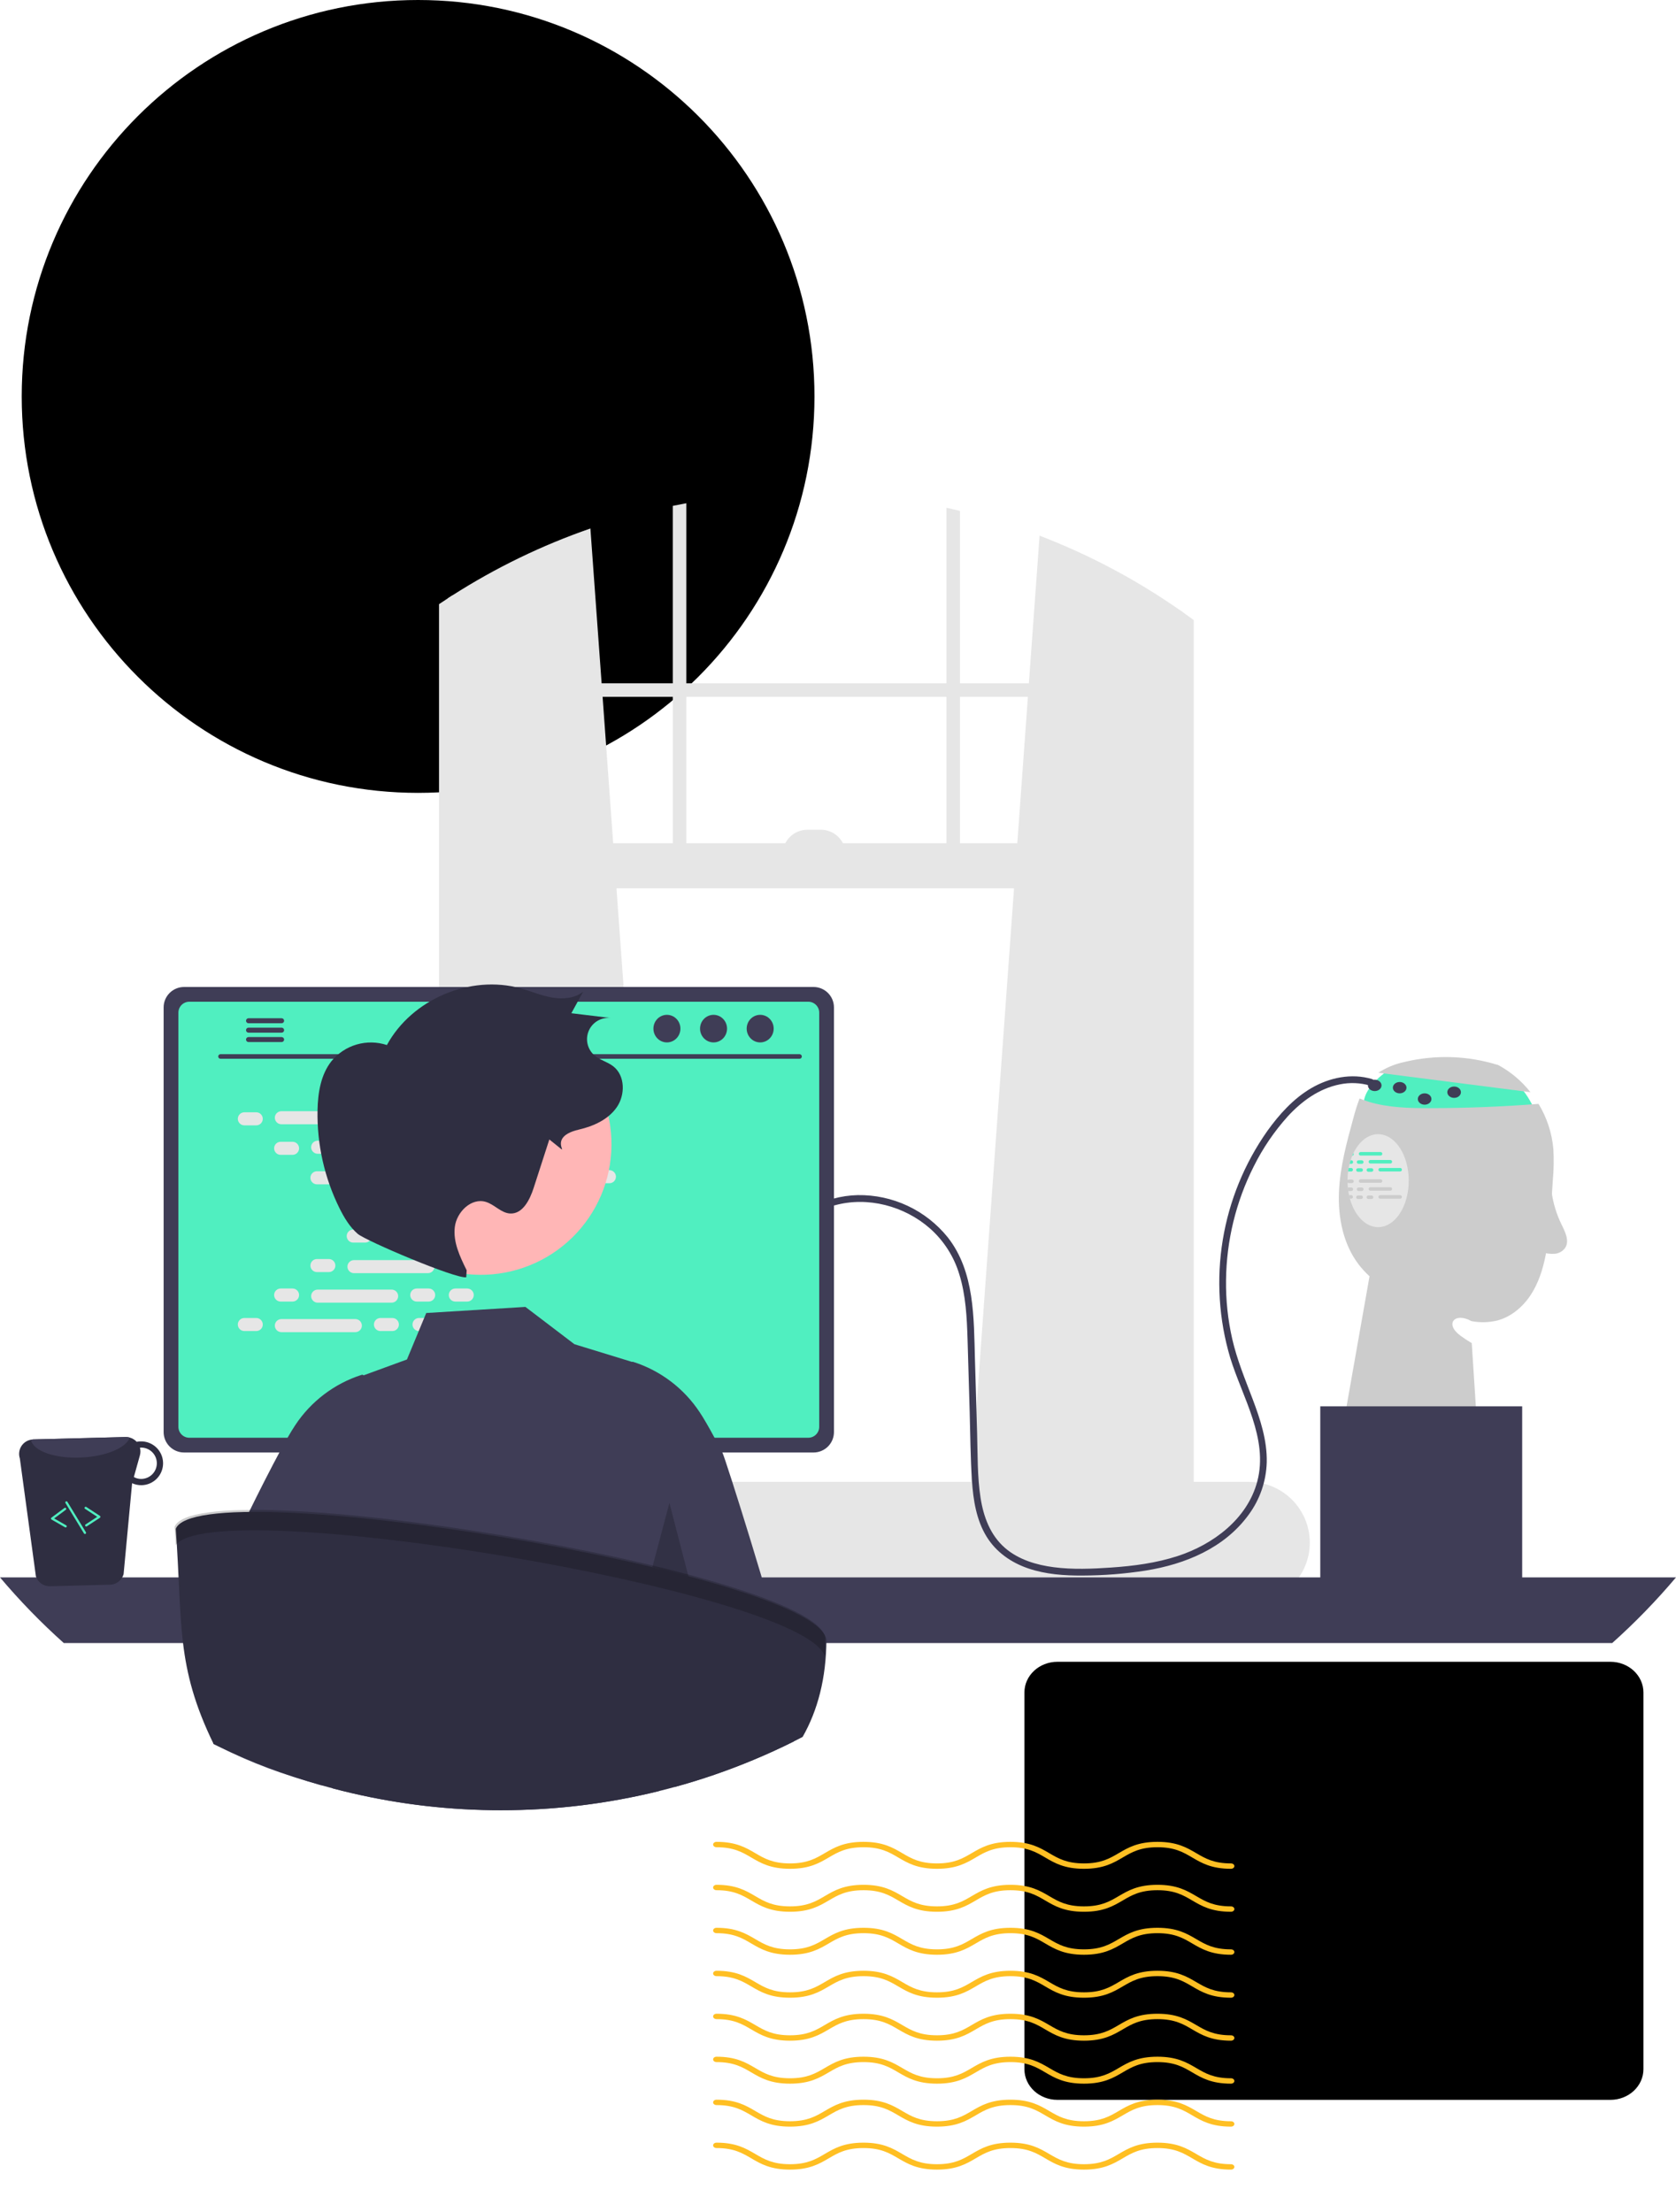 <svg width="463" height="611" viewBox="0 0 463 611" fill="none" xmlns="http://www.w3.org/2000/svg">
<g clip-path="url(#clip0_733_14254)">
<path d="M225 109.5C225 169.975 175.975 219 115.5 219C55.025 219 6 169.975 6 109.5C6 49.025 55.025 0 115.5 0C175.975 0 225 49.025 225 109.5Z" fill="black"/>
</g>
<g clip-path="url(#clip1_733_14254)">
<path d="M444.88 580H292.12C287.085 580 283 576.208 283 571.534V467.466C283 462.792 287.085 459 292.12 459H444.88C449.915 459 454 462.792 454 467.466V571.534C454 576.208 449.915 580 444.88 580Z" fill="black"/>
</g>
<g clip-path="url(#clip2_733_14254)">
<path d="M340.06 516.179C334.672 516.179 331.965 514.591 329.346 513.055C326.864 511.599 324.519 510.223 319.754 510.223C314.989 510.223 312.644 511.599 310.162 513.055C307.544 514.591 304.836 516.179 299.449 516.179C294.062 516.179 291.356 514.591 288.736 513.055C286.255 511.599 283.91 510.223 279.145 510.223C274.381 510.223 272.036 511.599 269.555 513.055C266.937 514.591 264.23 516.179 258.844 516.179C253.457 516.179 250.751 514.591 248.132 513.055C245.65 511.599 243.306 510.223 238.542 510.223C233.778 510.223 231.432 511.599 228.952 513.055C226.333 514.591 223.627 516.179 218.24 516.179C212.854 516.179 210.149 514.591 207.53 513.055C205.048 511.599 202.705 510.223 197.94 510.223C197.691 510.223 197.452 510.145 197.275 510.005C197.099 509.866 197 509.676 197 509.479C197 509.281 197.099 509.092 197.275 508.952C197.452 508.813 197.691 508.734 197.94 508.734C203.326 508.734 206.032 510.323 208.651 511.858C211.133 513.315 213.476 514.69 218.24 514.69C223.004 514.69 225.35 513.315 227.831 511.858C230.449 510.323 233.155 508.734 238.542 508.734C243.929 508.734 246.634 510.323 249.253 511.858C251.735 513.315 254.079 514.69 258.844 514.69C263.608 514.69 265.953 513.315 268.434 511.858C271.052 510.323 273.759 508.734 279.145 508.734C284.532 508.734 287.238 510.323 289.857 511.858C292.339 513.315 294.684 514.69 299.449 514.69C304.214 514.69 306.559 513.315 309.041 511.858C311.659 510.323 314.367 508.734 319.754 508.734C325.142 508.734 327.848 510.323 330.467 511.858C332.95 513.315 335.295 514.69 340.06 514.69C340.309 514.69 340.548 514.769 340.725 514.908C340.901 515.048 341 515.237 341 515.435C341 515.632 340.901 515.822 340.725 515.961C340.548 516.101 340.309 516.179 340.06 516.179Z" fill="#FFBF23"/>
<path d="M340.06 528.048C334.672 528.048 331.965 526.46 329.346 524.925C326.864 523.468 324.519 522.093 319.754 522.093C314.989 522.093 312.644 523.468 310.162 524.925C307.544 526.46 304.836 528.048 299.449 528.048C294.062 528.048 291.356 526.46 288.736 524.925C286.255 523.468 283.91 522.093 279.145 522.093C274.381 522.093 272.036 523.468 269.555 524.925C266.937 526.46 264.23 528.048 258.844 528.048C253.457 528.048 250.751 526.46 248.132 524.925C245.65 523.468 243.306 522.093 238.542 522.093C233.778 522.093 231.432 523.468 228.952 524.925C226.333 526.46 223.627 528.048 218.24 528.048C212.854 528.048 210.149 526.46 207.53 524.925C205.048 523.468 202.705 522.093 197.94 522.093C197.691 522.093 197.452 522.014 197.275 521.874C197.099 521.735 197 521.545 197 521.348C197 521.151 197.099 520.961 197.275 520.822C197.452 520.682 197.691 520.604 197.94 520.604C203.326 520.604 206.032 522.192 208.651 523.727C211.133 525.184 213.476 526.559 218.24 526.559C223.004 526.559 225.35 525.184 227.831 523.727C230.449 522.192 233.155 520.604 238.542 520.604C243.929 520.604 246.634 522.192 249.253 523.727C251.735 525.184 254.079 526.559 258.844 526.559C263.608 526.559 265.953 525.184 268.434 523.727C271.052 522.192 273.759 520.604 279.145 520.604C284.532 520.604 287.238 522.192 289.857 523.727C292.339 525.184 294.684 526.559 299.449 526.559C304.214 526.559 306.559 525.184 309.041 523.727C311.659 522.192 314.367 520.604 319.754 520.604C325.142 520.604 327.848 522.192 330.467 523.727C332.95 525.184 335.295 526.559 340.06 526.559C340.309 526.559 340.548 526.638 340.725 526.778C340.901 526.917 341 527.107 341 527.304C341 527.501 340.901 527.691 340.725 527.83C340.548 527.97 340.309 528.048 340.06 528.048Z" fill="#FFBF23"/>
<path d="M340.06 539.918C334.672 539.918 331.965 538.329 329.346 536.794C326.864 535.337 324.519 533.962 319.754 533.962C314.989 533.962 312.644 535.337 310.162 536.794C307.544 538.329 304.836 539.918 299.449 539.918C294.062 539.918 291.356 538.329 288.736 536.794C286.255 535.337 283.91 533.962 279.145 533.962C274.381 533.962 272.036 535.337 269.555 536.794C266.937 538.329 264.23 539.918 258.844 539.918C253.457 539.918 250.751 538.329 248.132 536.794C245.65 535.337 243.306 533.962 238.542 533.962C233.778 533.962 231.432 535.337 228.952 536.794C226.333 538.329 223.627 539.918 218.24 539.918C212.854 539.918 210.149 538.329 207.53 536.794C205.048 535.337 202.705 533.962 197.94 533.962C197.691 533.962 197.452 533.883 197.275 533.744C197.099 533.604 197 533.415 197 533.217C197 533.02 197.099 532.83 197.275 532.691C197.452 532.551 197.691 532.473 197.94 532.473C203.326 532.473 206.032 534.061 208.651 535.597C211.133 537.053 213.476 538.429 218.24 538.429C223.004 538.429 225.35 537.053 227.831 535.597C230.449 534.061 233.155 532.473 238.542 532.473C243.929 532.473 246.634 534.061 249.253 535.597C251.735 537.053 254.079 538.429 258.844 538.429C263.608 538.429 265.953 537.053 268.434 535.597C271.052 534.061 273.759 532.473 279.145 532.473C284.532 532.473 287.238 534.061 289.857 535.597C292.339 537.053 294.684 538.429 299.449 538.429C304.214 538.429 306.559 537.053 309.041 535.597C311.659 534.061 314.367 532.473 319.754 532.473C325.142 532.473 327.848 534.061 330.467 535.597C332.95 537.053 335.295 538.429 340.06 538.429C340.309 538.429 340.548 538.507 340.725 538.647C340.901 538.786 341 538.976 341 539.173C341 539.371 340.901 539.56 340.725 539.7C340.548 539.839 340.309 539.918 340.06 539.918Z" fill="#FFBF23"/>
<path d="M340.06 551.789C334.672 551.789 331.965 550.2 329.346 548.665C326.864 547.209 324.519 545.833 319.754 545.833C314.989 545.833 312.644 547.209 310.162 548.665C307.544 550.2 304.836 551.789 299.449 551.789C294.062 551.789 291.356 550.2 288.736 548.665C286.255 547.209 283.91 545.833 279.145 545.833C274.381 545.833 272.036 547.209 269.555 548.665C266.937 550.2 264.23 551.789 258.844 551.789C253.457 551.789 250.751 550.2 248.132 548.665C245.65 547.209 243.306 545.833 238.542 545.833C233.778 545.833 231.432 547.209 228.952 548.665C226.333 550.2 223.627 551.789 218.24 551.789C212.854 551.789 210.149 550.2 207.53 548.665C205.048 547.209 202.705 545.833 197.94 545.833C197.691 545.833 197.452 545.754 197.275 545.615C197.099 545.475 197 545.286 197 545.088C197 544.891 197.099 544.701 197.275 544.562C197.452 544.422 197.691 544.344 197.94 544.344C203.326 544.344 206.032 545.933 208.651 547.468C211.133 548.924 213.476 550.3 218.24 550.3C223.004 550.3 225.35 548.924 227.831 547.468C230.449 545.933 233.155 544.344 238.542 544.344C243.929 544.344 246.634 545.933 249.253 547.468C251.735 548.924 254.079 550.3 258.844 550.3C263.608 550.3 265.953 548.924 268.434 547.468C271.052 545.933 273.759 544.344 279.145 544.344C284.532 544.344 287.238 545.933 289.857 547.468C292.339 548.924 294.684 550.3 299.449 550.3C304.214 550.3 306.559 548.924 309.041 547.468C311.659 545.933 314.367 544.344 319.754 544.344C325.142 544.344 327.848 545.933 330.467 547.468C332.95 548.924 335.295 550.3 340.06 550.3C340.309 550.3 340.548 550.378 340.725 550.518C340.901 550.657 341 550.847 341 551.044C341 551.242 340.901 551.431 340.725 551.571C340.548 551.71 340.309 551.789 340.06 551.789Z" fill="#FFBF23"/>
<path d="M340.06 563.658C334.672 563.658 331.965 562.069 329.346 560.534C326.864 559.078 324.519 557.702 319.754 557.702C314.989 557.702 312.644 559.078 310.162 560.534C307.544 562.069 304.836 563.658 299.449 563.658C294.062 563.658 291.356 562.069 288.736 560.534C286.255 559.078 283.91 557.702 279.145 557.702C274.381 557.702 272.036 559.078 269.555 560.534C266.937 562.069 264.23 563.658 258.844 563.658C253.457 563.658 250.751 562.069 248.132 560.534C245.65 559.078 243.306 557.702 238.542 557.702C233.778 557.702 231.432 559.078 228.952 560.534C226.333 562.069 223.627 563.658 218.24 563.658C212.854 563.658 210.149 562.069 207.53 560.534C205.048 559.078 202.705 557.702 197.94 557.702C197.691 557.702 197.452 557.623 197.275 557.484C197.099 557.344 197 557.155 197 556.957C197 556.76 197.099 556.571 197.275 556.431C197.452 556.291 197.691 556.213 197.94 556.213C203.326 556.213 206.032 557.802 208.651 559.337C211.133 560.793 213.476 562.169 218.24 562.169C223.004 562.169 225.35 560.793 227.831 559.337C230.449 557.802 233.155 556.213 238.542 556.213C243.929 556.213 246.634 557.802 249.253 559.337C251.735 560.793 254.079 562.169 258.844 562.169C263.608 562.169 265.953 560.793 268.434 559.337C271.052 557.802 273.759 556.213 279.145 556.213C284.532 556.213 287.238 557.802 289.857 559.337C292.339 560.793 294.684 562.169 299.449 562.169C304.214 562.169 306.559 560.793 309.041 559.337C311.659 557.802 314.367 556.213 319.754 556.213C325.142 556.213 327.848 557.802 330.467 559.337C332.95 560.793 335.295 562.169 340.06 562.169C340.309 562.169 340.548 562.247 340.725 562.387C340.901 562.527 341 562.716 341 562.913C341 563.111 340.901 563.3 340.725 563.44C340.548 563.579 340.309 563.658 340.06 563.658Z" fill="#FFBF23"/>
<path d="M340.06 575.527C334.672 575.527 331.965 573.938 329.346 572.403C326.864 570.947 324.519 569.571 319.754 569.571C314.989 569.571 312.644 570.947 310.162 572.403C307.544 573.938 304.836 575.527 299.449 575.527C294.062 575.527 291.356 573.938 288.736 572.403C286.255 570.947 283.91 569.571 279.145 569.571C274.381 569.571 272.036 570.947 269.555 572.403C266.937 573.938 264.23 575.527 258.844 575.527C253.457 575.527 250.751 573.938 248.132 572.403C245.65 570.947 243.306 569.571 238.542 569.571C233.778 569.571 231.432 570.947 228.952 572.403C226.333 573.938 223.627 575.527 218.24 575.527C212.854 575.527 210.149 573.938 207.53 572.403C205.048 570.947 202.705 569.571 197.94 569.571C197.691 569.571 197.452 569.493 197.275 569.353C197.099 569.213 197 569.024 197 568.827C197 568.629 197.099 568.44 197.275 568.3C197.452 568.16 197.691 568.082 197.94 568.082C203.326 568.082 206.032 569.671 208.651 571.206C211.133 572.662 213.476 574.038 218.24 574.038C223.004 574.038 225.35 572.662 227.831 571.206C230.449 569.671 233.155 568.082 238.542 568.082C243.929 568.082 246.634 569.671 249.253 571.206C251.735 572.662 254.079 574.038 258.844 574.038C263.608 574.038 265.953 572.662 268.434 571.206C271.052 569.671 273.759 568.082 279.145 568.082C284.532 568.082 287.238 569.671 289.857 571.206C292.339 572.662 294.684 574.038 299.449 574.038C304.214 574.038 306.559 572.662 309.041 571.206C311.659 569.671 314.367 568.082 319.754 568.082C325.142 568.082 327.848 569.671 330.467 571.206C332.95 572.662 335.295 574.038 340.06 574.038C340.309 574.038 340.548 574.116 340.725 574.256C340.901 574.396 341 574.585 341 574.782C341 574.98 340.901 575.169 340.725 575.309C340.548 575.449 340.309 575.527 340.06 575.527Z" fill="#FFBF23"/>
<path d="M340.06 587.398C334.672 587.398 331.965 585.809 329.346 584.274C326.864 582.818 324.519 581.442 319.754 581.442C314.989 581.442 312.644 582.818 310.162 584.274C307.544 585.809 304.836 587.398 299.449 587.398C294.062 587.398 291.356 585.809 288.736 584.274C286.255 582.818 283.91 581.442 279.145 581.442C274.381 581.442 272.036 582.818 269.555 584.274C266.937 585.809 264.23 587.398 258.844 587.398C253.457 587.398 250.751 585.809 248.132 584.274C245.65 582.818 243.306 581.442 238.542 581.442C233.778 581.442 231.432 582.818 228.952 584.274C226.333 585.809 223.627 587.398 218.24 587.398C212.854 587.398 210.149 585.809 207.53 584.274C205.048 582.818 202.705 581.442 197.94 581.442C197.691 581.442 197.452 581.364 197.275 581.224C197.099 581.084 197 580.895 197 580.698C197 580.5 197.099 580.311 197.275 580.171C197.452 580.032 197.691 579.953 197.94 579.953C203.326 579.953 206.032 581.542 208.651 583.077C211.133 584.533 213.476 585.909 218.24 585.909C223.004 585.909 225.35 584.533 227.831 583.077C230.449 581.542 233.155 579.953 238.542 579.953C243.929 579.953 246.634 581.542 249.253 583.077C251.735 584.533 254.079 585.909 258.844 585.909C263.608 585.909 265.953 584.533 268.434 583.077C271.052 581.542 273.759 579.953 279.145 579.953C284.532 579.953 287.238 581.542 289.857 583.077C292.339 584.533 294.684 585.909 299.449 585.909C304.214 585.909 306.559 584.533 309.041 583.077C311.659 581.542 314.367 579.953 319.754 579.953C325.142 579.953 327.848 581.542 330.467 583.077C332.95 584.533 335.295 585.909 340.06 585.909C340.309 585.909 340.548 585.988 340.725 586.127C340.901 586.267 341 586.456 341 586.654C341 586.851 340.901 587.04 340.725 587.18C340.548 587.32 340.309 587.398 340.06 587.398Z" fill="#FFBF23"/>
<path d="M340.06 599.267C334.672 599.267 331.965 597.678 329.346 596.143C326.864 594.687 324.519 593.311 319.754 593.311C314.989 593.311 312.644 594.687 310.162 596.143C307.544 597.678 304.836 599.267 299.449 599.267C294.062 599.267 291.356 597.678 288.736 596.143C286.255 594.687 283.91 593.311 279.145 593.311C274.381 593.311 272.036 594.687 269.555 596.143C266.937 597.678 264.23 599.267 258.844 599.267C253.457 599.267 250.751 597.678 248.132 596.143C245.65 594.687 243.306 593.311 238.542 593.311C233.778 593.311 231.432 594.687 228.952 596.143C226.333 597.678 223.627 599.267 218.24 599.267C212.854 599.267 210.149 597.678 207.53 596.143C205.048 594.687 202.705 593.311 197.94 593.311C197.691 593.311 197.452 593.233 197.275 593.093C197.099 592.954 197 592.764 197 592.567C197 592.369 197.099 592.18 197.275 592.04C197.452 591.901 197.691 591.822 197.94 591.822C203.326 591.822 206.032 593.411 208.651 594.946C211.133 596.402 213.476 597.778 218.24 597.778C223.004 597.778 225.35 596.402 227.831 594.946C230.449 593.411 233.155 591.822 238.542 591.822C243.929 591.822 246.634 593.411 249.253 594.946C251.735 596.402 254.079 597.778 258.844 597.778C263.608 597.778 265.953 596.402 268.434 594.946C271.052 593.411 273.759 591.822 279.145 591.822C284.532 591.822 287.238 593.411 289.857 594.946C292.339 596.402 294.684 597.778 299.449 597.778C304.214 597.778 306.559 596.402 309.041 594.946C311.659 593.411 314.367 591.822 319.754 591.822C325.142 591.822 327.848 593.411 330.467 594.946C332.95 596.402 335.295 597.778 340.06 597.778C340.309 597.778 340.548 597.857 340.725 597.996C340.901 598.136 341 598.325 341 598.523C341 598.72 340.901 598.91 340.725 599.049C340.548 599.189 340.309 599.267 340.06 599.267Z" fill="#FFBF23"/>
</g>
<g clip-path="url(#clip3_733_14254)">
<path d="M385.016 294.686C385.016 294.686 374.131 300.738 377.264 307.629C380.397 314.52 424.891 308.882 424.891 308.882C424.891 308.882 421.758 299.485 416.118 297.606C410.478 295.727 385.016 294.686 385.016 294.686Z" fill="#50EFC0"/>
<path d="M380.772 296.3C382.96 294.879 385.392 293.873 387.946 293.335C396.462 291.272 405.379 291.55 413.75 294.14L413.597 294.015C417.163 295.897 420.295 298.506 422.788 301.675L380.772 296.3Z" fill="#CCCCCC"/>
<path d="M428.977 325.933L428.526 332.673C428.32 337.375 427.807 342.058 426.991 346.693C426.226 350.571 425.01 354.417 422.836 357.718C420.661 361.013 417.434 363.739 413.611 364.741C411.264 365.303 408.824 365.357 406.455 364.897C401.986 362.36 398.96 365.605 403.421 368.907C404.434 369.655 405.486 370.347 406.574 370.98L408.598 402.221L370.997 394.077L378.336 352.519C377.212 351.498 376.184 350.376 375.265 349.167C371.06 343.586 369.612 336.313 369.888 329.334C370.17 322.349 372.031 315.54 373.88 308.806C374.351 306.979 374.92 305.178 375.585 303.412C376.405 303.75 377.239 304.057 378.085 304.314C383.493 305.955 389.24 306.087 394.892 306.081C404.95 306.074 414.996 305.682 425.029 304.903C427.335 308.697 428.735 312.972 429.121 317.394C429.283 320.24 429.235 323.094 428.977 325.933Z" fill="#CCCCCC"/>
<path d="M268.161 410.739L326.047 415.876L326.667 415.932V169.026L326.047 168.594C313.982 160.159 300.932 153.229 287.186 147.959L284.228 188.74L283.959 192.474L281.032 232.917L280.13 245.358L268.267 409.298L268.161 410.739Z" fill="#E6E6E6"/>
<path d="M125.009 164.428C124.596 164.691 124.182 164.954 123.768 165.229V415.932L125.009 415.819L182.268 410.739L182.162 409.298L170.299 245.358L169.397 232.917L166.47 192.473L166.2 188.74L163.098 145.973C149.721 150.608 136.937 156.802 125.009 164.428Z" fill="#E6E6E6"/>
<path d="M123.768 165.23C122.935 165.768 122.101 166.32 121.28 166.877V419.352C121.28 425.661 125.022 430.948 130.023 432.295C130.84 432.516 131.683 432.627 132.529 432.627H318.526C319.371 432.628 320.212 432.516 321.027 432.295C322.886 431.779 324.57 430.77 325.902 429.375C328.442 426.661 329.831 423.068 329.775 419.352V171.268C328.747 170.51 327.713 169.759 326.667 169.026L326.046 168.594V419.352C326.048 420.165 325.951 420.975 325.758 421.764C324.875 425.491 321.961 428.223 318.526 428.223H132.529C128.381 428.223 125.009 424.245 125.009 419.352V164.428C124.596 164.691 124.182 164.954 123.768 165.23Z" fill="#E6E6E6"/>
<path d="M327.911 188.742V192.475H123.144V188.742H327.911Z" fill="#E6E6E6"/>
<path d="M265.196 141.124C263.955 140.817 262.715 140.529 261.461 140.26V241.624H265.196V141.124Z" fill="#E6E6E6"/>
<path d="M189.594 139C188.347 139.232 187.1 139.47 185.859 139.727V241.624H189.594V139Z" fill="#E6E6E6"/>
<path d="M82.997 426.092C82.996 428.234 83.406 430.356 84.206 432.344C84.513 433.114 84.88 433.86 85.303 434.574C85.849 435.505 86.483 436.382 87.195 437.192C88.77 438.986 90.709 440.423 92.883 441.407C95.058 442.391 97.417 442.9 99.804 442.899H345.028C349.486 442.899 353.761 441.129 356.913 437.978C360.065 434.827 361.836 430.554 361.836 426.098C361.836 421.642 360.065 417.369 356.913 414.218C353.761 411.067 349.486 409.297 345.028 409.297H99.804C95.349 409.301 91.078 411.072 87.927 414.22C84.776 417.369 83.003 421.638 82.997 426.092Z" fill="#E6E6E6"/>
<path d="M123.142 245.359V232.916H326.665V245.359H123.142Z" fill="#E6E6E6"/>
<path d="M233.618 236.027H216.19C216.19 234.212 216.912 232.472 218.196 231.188C219.48 229.905 221.221 229.184 223.037 229.184H226.771C228.587 229.184 230.328 229.905 231.612 231.188C232.896 232.472 233.618 234.212 233.618 236.027Z" fill="#E6E6E6"/>
<path d="M0 435.689C5.444 442.138 11.332 448.198 17.622 453.825H445.378C451.668 448.198 457.556 442.138 463 435.689H0Z" fill="#3F3D56"/>
<path d="M116.035 375.043V439.291H161.062V375.043C161.063 374.581 160.915 374.13 160.641 373.758C160.367 373.386 159.981 373.112 159.539 372.975C159.331 372.907 159.113 372.873 158.893 372.875H118.21C117.925 372.875 117.642 372.93 117.378 373.039C117.115 373.147 116.875 373.307 116.673 373.508C116.471 373.71 116.311 373.949 116.201 374.212C116.092 374.475 116.035 374.758 116.035 375.043ZM133.607 397.118C133.607 395.844 134.114 394.622 135.015 393.721C135.916 392.82 137.139 392.314 138.414 392.314C139.689 392.314 140.911 392.82 141.812 393.721C142.714 394.622 143.22 395.844 143.22 397.118V404.573C143.22 405.847 142.714 407.07 141.812 407.971C140.911 408.872 139.689 409.378 138.414 409.378C137.139 409.378 135.916 408.872 135.015 407.971C134.114 407.07 133.607 405.847 133.607 404.573V397.118Z" fill="#2F2E41"/>
<path d="M115.897 437.236V443.432C115.898 443.753 116.026 444.06 116.252 444.288C116.479 444.515 116.786 444.645 117.107 444.647H159.99C160.311 444.645 160.619 444.517 160.846 444.289C161.072 444.061 161.2 443.753 161.2 443.432V437.236H115.897Z" fill="#3F3D56"/>
<path d="M45.202 278.245V395.553C45.203 397.048 45.798 398.481 46.855 399.538C47.913 400.595 49.347 401.189 50.842 401.191H224.744C226.24 401.189 227.674 400.595 228.731 399.538C229.789 398.481 230.383 397.048 230.384 395.553V278.245C230.381 276.751 229.785 275.32 228.728 274.264C227.671 273.209 226.239 272.615 224.744 272.613H50.842C49.348 272.615 47.916 273.209 46.858 274.265C45.801 275.32 45.206 276.751 45.202 278.245Z" fill="#3F3D56"/>
<path d="M49.282 279.705V394.106C49.283 394.905 49.601 395.67 50.166 396.235C50.731 396.8 51.497 397.118 52.296 397.119H223.297C224.096 397.118 224.862 396.8 225.427 396.235C225.992 395.67 226.31 394.905 226.311 394.106V279.705C226.311 278.905 225.994 278.138 225.429 277.572C224.864 277.006 224.097 276.687 223.297 276.686H52.296C51.496 276.687 50.729 277.006 50.164 277.572C49.599 278.138 49.282 278.905 49.282 279.705Z" fill="#50EFC0"/>
<path d="M84.15 446.107C84.324 446.326 84.545 446.502 84.797 446.622C85.049 446.742 85.325 446.804 85.604 446.803H187.338C187.616 446.803 187.891 446.74 188.142 446.62C188.393 446.501 188.615 446.326 188.79 446.11C188.965 445.894 189.09 445.642 189.155 445.372C189.221 445.101 189.225 444.82 189.168 444.548L187.589 437.049C187.523 436.743 187.382 436.459 187.179 436.221C186.975 435.984 186.716 435.801 186.423 435.69C186.212 435.607 185.986 435.564 185.759 435.564H87.177C86.949 435.564 86.724 435.607 86.513 435.69C86.22 435.801 85.96 435.984 85.757 436.221C85.553 436.459 85.412 436.743 85.347 437.049L83.768 444.548C83.712 444.82 83.717 445.101 83.783 445.371C83.849 445.64 83.974 445.892 84.15 446.107Z" fill="#2F2E41"/>
<path d="M181.903 438.488V437.22C181.903 437.051 182.04 436.914 182.209 436.914H184.731C184.9 436.914 185.036 437.051 185.036 437.22V438.488C185.036 438.657 184.9 438.793 184.731 438.793H182.209C182.128 438.793 182.05 438.761 181.993 438.704C181.935 438.647 181.903 438.569 181.903 438.488Z" fill="#3F3D56"/>
<path d="M175.636 438.488V437.22C175.636 437.051 175.773 436.914 175.942 436.914H178.464C178.633 436.914 178.77 437.051 178.77 437.22V438.488C178.77 438.657 178.633 438.793 178.464 438.793H175.942C175.861 438.793 175.783 438.761 175.726 438.704C175.669 438.647 175.636 438.569 175.636 438.488Z" fill="#3F3D56"/>
<path d="M169.37 438.488V437.22C169.37 437.051 169.506 436.914 169.675 436.914H172.197C172.366 436.914 172.503 437.051 172.503 437.22V438.488C172.503 438.657 172.366 438.793 172.197 438.793H169.675C169.594 438.793 169.517 438.761 169.459 438.704C169.402 438.647 169.37 438.569 169.37 438.488Z" fill="#3F3D56"/>
<path d="M163.103 438.488V437.22C163.103 437.051 163.239 436.914 163.409 436.914H165.93C166.1 436.914 166.236 437.051 166.236 437.22V438.488C166.236 438.657 166.1 438.793 165.93 438.793H163.409C163.327 438.793 163.25 438.761 163.192 438.704C163.135 438.647 163.103 438.569 163.103 438.488Z" fill="#3F3D56"/>
<path d="M156.836 438.488V437.22C156.836 437.051 156.973 436.914 157.142 436.914H159.664C159.833 436.914 159.969 437.051 159.969 437.22V438.488C159.969 438.657 159.833 438.793 159.664 438.793H157.142C157.061 438.793 156.983 438.761 156.926 438.704C156.868 438.647 156.836 438.569 156.836 438.488Z" fill="#3F3D56"/>
<path d="M150.569 438.488V437.22C150.569 437.051 150.706 436.914 150.875 436.914H153.397C153.566 436.914 153.703 437.051 153.703 437.22V438.488C153.703 438.657 153.566 438.793 153.397 438.793H150.875C150.794 438.793 150.716 438.761 150.659 438.704C150.602 438.647 150.569 438.569 150.569 438.488Z" fill="#3F3D56"/>
<path d="M144.303 438.488V437.22C144.303 437.051 144.439 436.914 144.608 436.914H147.13C147.299 436.914 147.436 437.051 147.436 437.22V438.488C147.436 438.657 147.299 438.793 147.13 438.793H144.608C144.527 438.793 144.45 438.761 144.392 438.704C144.335 438.647 144.303 438.569 144.303 438.488Z" fill="#3F3D56"/>
<path d="M138.036 438.488V437.22C138.036 437.051 138.172 436.914 138.342 436.914H140.863C141.033 436.914 141.169 437.051 141.169 437.22V438.488C141.169 438.657 141.033 438.793 140.863 438.793H138.342C138.26 438.793 138.183 438.761 138.125 438.704C138.068 438.647 138.036 438.569 138.036 438.488Z" fill="#3F3D56"/>
<path d="M131.769 438.488V437.22C131.769 437.051 131.906 436.914 132.075 436.914H134.597C134.766 436.914 134.902 437.051 134.902 437.22V438.488C134.902 438.657 134.766 438.793 134.597 438.793H132.075C131.994 438.793 131.916 438.761 131.859 438.704C131.801 438.647 131.769 438.569 131.769 438.488Z" fill="#3F3D56"/>
<path d="M125.502 438.488V437.22C125.502 437.051 125.639 436.914 125.808 436.914H128.33C128.499 436.914 128.636 437.051 128.636 437.22V438.488C128.636 438.657 128.499 438.793 128.33 438.793H125.808C125.727 438.793 125.649 438.761 125.592 438.704C125.535 438.647 125.502 438.569 125.502 438.488Z" fill="#3F3D56"/>
<path d="M119.236 438.488V437.22C119.236 437.051 119.372 436.914 119.541 436.914H122.063C122.232 436.914 122.369 437.051 122.369 437.22V438.488C122.369 438.657 122.232 438.793 122.063 438.793H119.541C119.46 438.793 119.383 438.761 119.325 438.704C119.268 438.647 119.236 438.569 119.236 438.488Z" fill="#3F3D56"/>
<path d="M112.969 438.488V437.22C112.969 437.051 113.105 436.914 113.275 436.914H115.796C115.966 436.914 116.102 437.051 116.102 437.22V438.488C116.102 438.657 115.966 438.793 115.796 438.793H113.275C113.193 438.793 113.116 438.761 113.058 438.704C113.001 438.647 112.969 438.569 112.969 438.488Z" fill="#3F3D56"/>
<path d="M106.702 438.488V437.22C106.702 437.051 106.839 436.914 107.008 436.914H109.53C109.699 436.914 109.835 437.051 109.835 437.22V438.488C109.835 438.657 109.699 438.793 109.53 438.793H107.008C106.927 438.793 106.849 438.761 106.792 438.704C106.734 438.647 106.702 438.569 106.702 438.488Z" fill="#3F3D56"/>
<path d="M100.435 438.488V437.22C100.435 437.051 100.572 436.914 100.741 436.914H103.263C103.432 436.914 103.569 437.051 103.569 437.22V438.488C103.569 438.657 103.432 438.793 103.263 438.793H100.741C100.66 438.793 100.582 438.761 100.525 438.704C100.468 438.647 100.435 438.569 100.435 438.488Z" fill="#3F3D56"/>
<path d="M94.169 438.488V437.22C94.169 437.051 94.305 436.914 94.474 436.914H96.996C97.165 436.914 97.302 437.051 97.302 437.22V438.488C97.302 438.657 97.165 438.793 96.996 438.793H94.474C94.393 438.793 94.316 438.761 94.258 438.704C94.201 438.647 94.169 438.569 94.169 438.488Z" fill="#3F3D56"/>
<path d="M87.902 438.488V437.22C87.902 437.051 88.038 436.914 88.208 436.914H90.729C90.899 436.914 91.035 437.051 91.035 437.22V438.488C91.035 438.657 90.899 438.793 90.729 438.793H88.208C88.127 438.793 88.049 438.761 87.991 438.704C87.934 438.647 87.902 438.569 87.902 438.488Z" fill="#3F3D56"/>
<path d="M181.977 441.62V440.353C181.977 440.183 182.114 440.047 182.283 440.047H184.805C184.974 440.047 185.11 440.183 185.11 440.353V441.62C185.11 441.79 184.974 441.926 184.805 441.926H182.283C182.202 441.926 182.124 441.894 182.067 441.837C182.009 441.779 181.977 441.702 181.977 441.62Z" fill="#3F3D56"/>
<path d="M175.71 441.62V440.353C175.71 440.183 175.847 440.047 176.016 440.047H178.538C178.707 440.047 178.844 440.183 178.844 440.353V441.62C178.844 441.79 178.707 441.926 178.538 441.926H176.016C175.935 441.926 175.857 441.894 175.8 441.837C175.742 441.779 175.71 441.702 175.71 441.62Z" fill="#3F3D56"/>
<path d="M169.443 441.62V440.353C169.443 440.183 169.58 440.047 169.749 440.047H172.271C172.44 440.047 172.577 440.183 172.577 440.353V441.62C172.577 441.79 172.44 441.926 172.271 441.926H169.749C169.668 441.926 169.59 441.894 169.533 441.837C169.476 441.779 169.443 441.702 169.443 441.62Z" fill="#3F3D56"/>
<path d="M163.177 441.62V440.353C163.177 440.183 163.313 440.047 163.483 440.047H166.004C166.174 440.047 166.31 440.183 166.31 440.353V441.62C166.31 441.79 166.174 441.926 166.004 441.926H163.483C163.401 441.926 163.324 441.894 163.266 441.837C163.209 441.779 163.177 441.702 163.177 441.62Z" fill="#3F3D56"/>
<path d="M156.91 441.62V440.353C156.91 440.183 157.047 440.047 157.216 440.047H159.738C159.907 440.047 160.043 440.183 160.043 440.353V441.62C160.043 441.79 159.907 441.926 159.738 441.926H157.216C157.135 441.926 157.057 441.894 157 441.837C156.942 441.779 156.91 441.702 156.91 441.62Z" fill="#3F3D56"/>
<path d="M150.643 441.62V440.353C150.643 440.183 150.78 440.047 150.949 440.047H153.471C153.64 440.047 153.777 440.183 153.777 440.353V441.62C153.777 441.79 153.64 441.926 153.471 441.926H150.949C150.868 441.926 150.79 441.894 150.733 441.837C150.676 441.779 150.643 441.702 150.643 441.62Z" fill="#3F3D56"/>
<path d="M144.376 441.62V440.353C144.376 440.183 144.513 440.047 144.682 440.047H147.204C147.373 440.047 147.51 440.183 147.51 440.353V441.62C147.51 441.79 147.373 441.926 147.204 441.926H144.682C144.601 441.926 144.523 441.894 144.466 441.837C144.409 441.779 144.376 441.702 144.376 441.62Z" fill="#3F3D56"/>
<path d="M138.11 441.62V440.353C138.11 440.183 138.246 440.047 138.416 440.047H140.937C141.107 440.047 141.243 440.183 141.243 440.353V441.62C141.243 441.79 141.107 441.926 140.937 441.926H138.416C138.334 441.926 138.257 441.894 138.199 441.837C138.142 441.779 138.11 441.702 138.11 441.62Z" fill="#3F3D56"/>
<path d="M131.843 441.62V440.353C131.843 440.183 131.98 440.047 132.149 440.047H134.671C134.84 440.047 134.976 440.183 134.976 440.353V441.62C134.976 441.79 134.84 441.926 134.671 441.926H132.149C132.068 441.926 131.99 441.894 131.933 441.837C131.875 441.779 131.843 441.702 131.843 441.62Z" fill="#3F3D56"/>
<path d="M125.576 441.62V440.353C125.576 440.183 125.713 440.047 125.882 440.047H128.404C128.573 440.047 128.71 440.183 128.71 440.353V441.62C128.71 441.79 128.573 441.926 128.404 441.926H125.882C125.801 441.926 125.723 441.894 125.666 441.837C125.609 441.779 125.576 441.702 125.576 441.62Z" fill="#3F3D56"/>
<path d="M119.31 441.62V440.353C119.31 440.183 119.446 440.047 119.615 440.047H122.137C122.306 440.047 122.443 440.183 122.443 440.353V441.62C122.443 441.79 122.306 441.926 122.137 441.926H119.615C119.534 441.926 119.457 441.894 119.399 441.837C119.342 441.779 119.31 441.702 119.31 441.62Z" fill="#3F3D56"/>
<path d="M113.043 441.62V440.353C113.043 440.183 113.179 440.047 113.349 440.047H115.87C116.039 440.047 116.176 440.183 116.176 440.353V441.62C116.176 441.79 116.039 441.926 115.87 441.926H113.349C113.267 441.926 113.19 441.894 113.132 441.837C113.075 441.779 113.043 441.702 113.043 441.62Z" fill="#3F3D56"/>
<path d="M106.776 441.62V440.353C106.776 440.183 106.913 440.047 107.082 440.047H109.604C109.773 440.047 109.909 440.183 109.909 440.353V441.62C109.909 441.79 109.773 441.926 109.604 441.926H107.082C107.001 441.926 106.923 441.894 106.866 441.837C106.808 441.779 106.776 441.702 106.776 441.62Z" fill="#3F3D56"/>
<path d="M100.509 441.62V440.353C100.509 440.183 100.646 440.047 100.815 440.047H103.337C103.506 440.047 103.643 440.183 103.643 440.353V441.62C103.643 441.79 103.506 441.926 103.337 441.926H100.815C100.734 441.926 100.656 441.894 100.599 441.837C100.542 441.779 100.509 441.702 100.509 441.62Z" fill="#3F3D56"/>
<path d="M94.243 441.62V440.353C94.243 440.183 94.379 440.047 94.548 440.047H97.07C97.239 440.047 97.376 440.183 97.376 440.353V441.62C97.376 441.79 97.239 441.926 97.07 441.926H94.548C94.467 441.926 94.389 441.894 94.332 441.837C94.275 441.779 94.243 441.702 94.243 441.62Z" fill="#3F3D56"/>
<path d="M87.976 441.62V440.353C87.976 440.183 88.112 440.047 88.281 440.047H90.803C90.972 440.047 91.109 440.183 91.109 440.353V441.62C91.109 441.79 90.972 441.926 90.803 441.926H88.281C88.2 441.926 88.123 441.894 88.065 441.837C88.008 441.779 87.976 441.702 87.976 441.62Z" fill="#3F3D56"/>
<path d="M129.963 445.378V444.11C129.963 443.941 130.1 443.805 130.269 443.805H154.724C154.893 443.805 155.03 443.941 155.03 444.11V445.378C155.03 445.547 154.893 445.684 154.724 445.684H130.269C130.188 445.684 130.11 445.652 130.053 445.594C129.995 445.537 129.963 445.459 129.963 445.378Z" fill="#3F3D56"/>
<path d="M60.889 292.446H220.893C221.059 292.441 221.216 292.372 221.331 292.253C221.446 292.134 221.51 291.975 221.51 291.81C221.51 291.645 221.446 291.486 221.331 291.367C221.216 291.248 221.059 291.179 220.893 291.174H60.889C60.725 291.181 60.571 291.251 60.457 291.37C60.344 291.488 60.281 291.646 60.281 291.81C60.281 291.974 60.344 292.131 60.457 292.25C60.571 292.368 60.725 292.438 60.889 292.446V292.446Z" fill="#3F3D56"/>
<path d="M213.731 284.115C213.731 286.22 212.061 287.926 210.002 287.926C207.943 287.926 206.273 286.22 206.273 284.115C206.273 282.01 207.943 280.305 210.002 280.305C212.061 280.305 213.731 282.01 213.731 284.115Z" fill="#3F3D56"/>
<path d="M200.849 284.115C200.849 286.22 199.179 287.926 197.12 287.926C195.061 287.926 193.391 286.22 193.391 284.115C193.391 282.01 195.061 280.305 197.12 280.305C199.179 280.305 200.849 282.01 200.849 284.115Z" fill="#3F3D56"/>
<path d="M187.967 284.115C187.967 286.22 186.297 287.926 184.238 287.926C182.179 287.926 180.509 286.22 180.509 284.115C180.509 282.01 182.179 280.305 184.238 280.305C186.297 280.305 187.967 282.01 187.967 284.115Z" fill="#3F3D56"/>
<path d="M67.963 281.941C67.963 282.032 67.98 282.121 68.014 282.204C68.048 282.288 68.098 282.363 68.162 282.427C68.225 282.491 68.3 282.542 68.384 282.577C68.467 282.612 68.556 282.63 68.646 282.631H77.795C77.979 282.631 78.155 282.558 78.285 282.428C78.415 282.298 78.488 282.122 78.488 281.938C78.488 281.755 78.415 281.579 78.285 281.449C78.155 281.319 77.979 281.246 77.795 281.246H68.646C68.463 281.248 68.289 281.323 68.161 281.453C68.033 281.583 67.962 281.759 67.963 281.941Z" fill="#3F3D56"/>
<path d="M67.963 284.541C67.963 284.631 67.98 284.72 68.014 284.804C68.048 284.887 68.098 284.963 68.162 285.027C68.225 285.091 68.3 285.142 68.384 285.177C68.467 285.212 68.556 285.23 68.646 285.23H77.795C77.979 285.23 78.155 285.157 78.285 285.027C78.415 284.898 78.488 284.722 78.488 284.538C78.488 284.354 78.415 284.178 78.285 284.048C78.155 283.919 77.979 283.846 77.795 283.846H68.646C68.463 283.848 68.289 283.922 68.161 284.052C68.033 284.183 67.962 284.358 67.963 284.541Z" fill="#3F3D56"/>
<path d="M67.963 287.134C67.962 287.317 68.033 287.493 68.161 287.623C68.289 287.753 68.463 287.828 68.646 287.83H77.795C77.979 287.83 78.155 287.757 78.285 287.627C78.415 287.497 78.488 287.321 78.488 287.138C78.488 286.954 78.415 286.778 78.285 286.648C78.155 286.518 77.979 286.445 77.795 286.445H68.646C68.556 286.446 68.467 286.464 68.384 286.499C68.3 286.534 68.225 286.584 68.162 286.648C68.098 286.712 68.048 286.788 68.014 286.872C67.98 286.955 67.963 287.044 67.963 287.134Z" fill="#3F3D56"/>
<path d="M72.595 309.031C72.595 309.509 72.405 309.968 72.067 310.306C71.728 310.645 71.269 310.835 70.79 310.835H67.503C67.024 310.835 66.565 310.645 66.227 310.306C65.888 309.968 65.698 309.509 65.698 309.031C65.698 308.552 65.888 308.093 66.227 307.755C66.565 307.417 67.024 307.227 67.503 307.227H70.79C71.269 307.227 71.728 307.417 72.067 307.755C72.405 308.093 72.595 308.552 72.595 309.031Z" fill="#E6E6E6"/>
<path d="M110.196 309.031C110.196 309.509 110.006 309.968 109.667 310.306C109.329 310.645 108.87 310.835 108.391 310.835H105.103C104.625 310.835 104.166 310.645 103.827 310.306C103.489 309.968 103.299 309.509 103.299 309.031C103.299 308.552 103.489 308.093 103.827 307.755C104.166 307.417 104.625 307.227 105.103 307.227H108.391C108.87 307.227 109.329 307.417 109.667 307.755C110.006 308.093 110.196 308.552 110.196 309.031Z" fill="#E6E6E6"/>
<path d="M120.849 309.031C120.849 309.509 120.659 309.968 120.321 310.306C119.982 310.645 119.523 310.835 119.044 310.835H115.757C115.278 310.835 114.819 310.645 114.481 310.306C114.142 309.968 113.952 309.509 113.952 309.031C113.952 308.552 114.142 308.093 114.481 307.755C114.819 307.417 115.278 307.227 115.757 307.227H119.044C119.523 307.227 119.982 307.417 120.321 307.755C120.659 308.093 120.849 308.552 120.849 309.031Z" fill="#E6E6E6"/>
<path d="M99.968 308.73C99.968 309.208 99.778 309.667 99.44 310.006C99.101 310.344 98.642 310.534 98.164 310.534H77.73C77.252 310.534 76.793 310.344 76.454 310.006C76.116 309.667 75.925 309.208 75.925 308.73C75.925 308.251 76.116 307.793 76.454 307.454C76.793 307.116 77.252 306.926 77.73 306.926H98.164C98.642 306.926 99.101 307.116 99.44 307.454C99.778 307.793 99.968 308.251 99.968 308.73Z" fill="#E6E6E6"/>
<path d="M150.102 308.73C150.102 309.208 149.912 309.667 149.574 310.006C149.235 310.344 148.776 310.534 148.298 310.534H127.864C127.386 310.534 126.927 310.344 126.588 310.006C126.25 309.667 126.059 309.208 126.059 308.73C126.059 308.251 126.25 307.793 126.588 307.454C126.927 307.116 127.386 306.926 127.864 306.926H148.298C148.776 306.926 149.235 307.116 149.574 307.454C149.912 307.793 150.102 308.251 150.102 308.73Z" fill="#E6E6E6"/>
<path d="M82.622 317.175C82.622 317.654 82.432 318.113 82.093 318.451C81.755 318.789 81.296 318.979 80.817 318.979H77.53C77.051 318.979 76.592 318.789 76.254 318.451C75.915 318.113 75.725 317.654 75.725 317.175C75.725 316.697 75.915 316.238 76.254 315.9C76.592 315.561 77.051 315.371 77.53 315.371H80.817C81.296 315.371 81.755 315.561 82.093 315.9C82.432 316.238 82.622 316.697 82.622 317.175Z" fill="#E6E6E6"/>
<path d="M120.223 317.175C120.223 317.654 120.032 318.113 119.694 318.451C119.356 318.789 118.896 318.979 118.418 318.979H115.13C114.652 318.979 114.193 318.789 113.854 318.451C113.516 318.113 113.325 317.654 113.325 317.175C113.325 316.697 113.516 316.238 113.854 315.9C114.193 315.561 114.652 315.371 115.13 315.371H118.418C118.896 315.371 119.356 315.561 119.694 315.9C120.032 316.238 120.223 316.697 120.223 317.175Z" fill="#E6E6E6"/>
<path d="M130.876 317.175C130.876 317.654 130.686 318.113 130.347 318.451C130.009 318.789 129.55 318.979 129.071 318.979H125.784C125.305 318.979 124.846 318.789 124.508 318.451C124.169 318.113 123.979 317.654 123.979 317.175C123.979 316.697 124.169 316.238 124.508 315.9C124.846 315.561 125.305 315.371 125.784 315.371H129.071C129.55 315.371 130.009 315.561 130.347 315.9C130.686 316.238 130.876 316.697 130.876 317.175Z" fill="#E6E6E6"/>
<path d="M109.995 316.874C109.995 317.353 109.805 317.812 109.467 318.15C109.128 318.489 108.669 318.679 108.19 318.679H87.757C87.278 318.679 86.819 318.489 86.481 318.15C86.142 317.812 85.952 317.353 85.952 316.874C85.952 316.396 86.142 315.937 86.481 315.599C86.819 315.26 87.278 315.07 87.757 315.07H108.19C108.669 315.07 109.128 315.26 109.467 315.599C109.805 315.937 109.995 316.396 109.995 316.874Z" fill="#E6E6E6"/>
<path d="M160.129 316.874C160.129 317.353 159.939 317.812 159.601 318.15C159.262 318.489 158.803 318.679 158.324 318.679H137.891C137.412 318.679 136.953 318.489 136.615 318.15C136.276 317.812 136.086 317.353 136.086 316.874C136.086 316.396 136.276 315.937 136.615 315.599C136.953 315.26 137.412 315.07 137.891 315.07H158.324C158.803 315.07 159.262 315.26 159.601 315.599C159.939 315.937 160.129 316.396 160.129 316.874Z" fill="#E6E6E6"/>
<path d="M92.649 325.318C92.649 325.796 92.459 326.255 92.12 326.594C91.782 326.932 91.323 327.122 90.844 327.122H87.556C87.078 327.122 86.619 326.932 86.28 326.594C85.942 326.255 85.752 325.796 85.752 325.318C85.752 324.839 85.942 324.38 86.28 324.042C86.619 323.704 87.078 323.514 87.556 323.514H90.844C91.323 323.514 91.782 323.704 92.12 324.042C92.459 324.38 92.649 324.839 92.649 325.318Z" fill="#E6E6E6"/>
<path d="M130.249 325.318C130.249 325.796 130.059 326.255 129.721 326.594C129.382 326.932 128.923 327.122 128.445 327.122H125.157C124.678 327.122 124.219 326.932 123.881 326.594C123.542 326.255 123.352 325.796 123.352 325.318C123.352 324.839 123.542 324.38 123.881 324.042C124.219 323.704 124.678 323.514 125.157 323.514H128.445C128.923 323.514 129.382 323.704 129.721 324.042C130.059 324.38 130.249 324.839 130.249 325.318Z" fill="#E6E6E6"/>
<path d="M140.903 325.318C140.903 325.796 140.713 326.255 140.374 326.594C140.036 326.932 139.577 327.122 139.098 327.122H135.81C135.332 327.122 134.873 326.932 134.534 326.594C134.196 326.255 134.006 325.796 134.006 325.318C134.006 324.839 134.196 324.38 134.534 324.042C134.873 323.704 135.332 323.514 135.81 323.514H139.098C139.577 323.514 140.036 323.704 140.374 324.042C140.713 324.38 140.903 324.839 140.903 325.318Z" fill="#E6E6E6"/>
<path d="M120.022 325.017C120.022 325.496 119.832 325.954 119.493 326.293C119.155 326.631 118.696 326.821 118.217 326.821H97.784C97.305 326.821 96.846 326.631 96.508 326.293C96.169 325.954 95.979 325.496 95.979 325.017C95.979 324.539 96.169 324.08 96.508 323.741C96.846 323.403 97.305 323.213 97.784 323.213H118.217C118.696 323.213 119.155 323.403 119.493 323.741C119.832 324.08 120.022 324.539 120.022 325.017Z" fill="#E6E6E6"/>
<path d="M170.156 325.017C170.156 325.496 169.966 325.954 169.627 326.293C169.289 326.631 168.83 326.821 168.351 326.821H147.918C147.439 326.821 146.98 326.631 146.642 326.293C146.303 325.954 146.113 325.496 146.113 325.017C146.113 324.539 146.303 324.08 146.642 323.741C146.98 323.403 147.439 323.213 147.918 323.213H168.351C168.83 323.213 169.289 323.403 169.627 323.741C169.966 324.08 170.156 324.539 170.156 325.017Z" fill="#E6E6E6"/>
<path d="M102.676 333.462C102.676 333.941 102.485 334.4 102.147 334.738C101.809 335.076 101.349 335.267 100.871 335.267H97.583C97.346 335.267 97.112 335.22 96.893 335.129C96.674 335.039 96.475 334.906 96.307 334.738C96.139 334.571 96.007 334.372 95.916 334.153C95.825 333.934 95.778 333.699 95.778 333.462C95.778 333.225 95.825 332.991 95.916 332.772C96.007 332.553 96.139 332.354 96.307 332.187C96.475 332.019 96.674 331.886 96.893 331.796C97.112 331.705 97.346 331.658 97.583 331.658H100.871C101.349 331.658 101.809 331.848 102.147 332.187C102.485 332.525 102.676 332.984 102.676 333.462Z" fill="#E6E6E6"/>
<path d="M140.276 333.462C140.276 333.941 140.086 334.4 139.748 334.738C139.409 335.076 138.95 335.267 138.471 335.267H135.184C134.947 335.267 134.712 335.22 134.493 335.129C134.274 335.039 134.075 334.906 133.908 334.738C133.74 334.571 133.607 334.372 133.516 334.153C133.426 333.934 133.379 333.699 133.379 333.462C133.379 333.225 133.426 332.991 133.516 332.772C133.607 332.553 133.74 332.354 133.908 332.187C134.075 332.019 134.274 331.886 134.493 331.796C134.712 331.705 134.947 331.658 135.184 331.658H138.471C138.95 331.658 139.409 331.848 139.748 332.187C140.086 332.525 140.276 332.984 140.276 333.462Z" fill="#E6E6E6"/>
<path d="M150.93 333.462C150.93 333.941 150.74 334.4 150.401 334.738C150.063 335.076 149.604 335.267 149.125 335.267H145.837C145.6 335.267 145.366 335.22 145.147 335.129C144.928 335.039 144.729 334.906 144.561 334.738C144.394 334.571 144.261 334.372 144.17 334.153C144.079 333.934 144.032 333.699 144.032 333.462C144.032 333.225 144.079 332.991 144.17 332.772C144.261 332.553 144.394 332.354 144.561 332.187C144.729 332.019 144.928 331.886 145.147 331.796C145.366 331.705 145.6 331.658 145.837 331.658H149.125C149.604 331.658 150.063 331.848 150.401 332.187C150.74 332.525 150.93 332.984 150.93 333.462Z" fill="#E6E6E6"/>
<path d="M130.049 333.162C130.049 333.64 129.859 334.099 129.52 334.437C129.182 334.776 128.723 334.966 128.244 334.966H107.811C107.332 334.966 106.873 334.776 106.534 334.437C106.196 334.099 106.006 333.64 106.006 333.162C106.006 332.683 106.196 332.224 106.534 331.886C106.873 331.548 107.332 331.357 107.811 331.357H128.244C128.723 331.357 129.182 331.548 129.52 331.886C129.859 332.224 130.049 332.683 130.049 333.162Z" fill="#E6E6E6"/>
<path d="M110.196 365.845C110.196 366.324 110.006 366.783 109.667 367.121C109.329 367.459 108.87 367.649 108.391 367.649H105.103C104.625 367.649 104.166 367.459 103.827 367.121C103.489 366.783 103.299 366.324 103.299 365.845C103.299 365.367 103.489 364.908 103.827 364.569C104.166 364.231 104.625 364.041 105.103 364.041H108.391C108.87 364.041 109.329 364.231 109.667 364.569C110.006 364.908 110.196 365.367 110.196 365.845Z" fill="#E6E6E6"/>
<path d="M120.849 365.845C120.849 366.324 120.659 366.783 120.321 367.121C119.982 367.459 119.523 367.649 119.044 367.649H115.757C115.278 367.649 114.819 367.459 114.481 367.121C114.142 366.783 113.952 366.324 113.952 365.845C113.952 365.367 114.142 364.908 114.481 364.569C114.819 364.231 115.278 364.041 115.757 364.041H119.044C119.523 364.041 119.982 364.231 120.321 364.569C120.659 364.908 120.849 365.367 120.849 365.845Z" fill="#E6E6E6"/>
<path d="M150.102 366.146C150.102 366.624 149.912 367.083 149.574 367.422C149.235 367.76 148.776 367.95 148.298 367.95H127.864C127.627 367.95 127.393 367.903 127.174 367.813C126.955 367.722 126.756 367.589 126.588 367.422C126.42 367.254 126.288 367.055 126.197 366.836C126.106 366.617 126.059 366.383 126.059 366.146C126.059 365.909 126.106 365.674 126.197 365.456C126.288 365.237 126.42 365.038 126.588 364.87C126.756 364.703 126.955 364.57 127.174 364.479C127.393 364.388 127.627 364.342 127.864 364.342H148.298C148.776 364.342 149.235 364.532 149.574 364.87C149.912 365.209 150.102 365.667 150.102 366.146Z" fill="#E6E6E6"/>
<path d="M72.595 365.845C72.595 366.324 72.405 366.783 72.067 367.121C71.728 367.459 71.269 367.649 70.79 367.649H67.503C67.024 367.649 66.565 367.459 66.227 367.121C65.888 366.783 65.698 366.324 65.698 365.845C65.698 365.367 65.888 364.908 66.227 364.569C66.565 364.231 67.024 364.041 67.503 364.041H70.79C71.269 364.041 71.728 364.231 72.067 364.569C72.405 364.908 72.595 365.367 72.595 365.845Z" fill="#E6E6E6"/>
<path d="M99.968 366.146C99.968 366.624 99.778 367.083 99.44 367.422C99.101 367.76 98.642 367.95 98.164 367.95H77.73C77.493 367.95 77.258 367.903 77.04 367.813C76.821 367.722 76.622 367.589 76.454 367.422C76.286 367.254 76.153 367.055 76.063 366.836C75.972 366.617 75.925 366.383 75.925 366.146C75.925 365.909 75.972 365.674 76.063 365.456C76.153 365.237 76.286 365.038 76.454 364.87C76.622 364.703 76.821 364.57 77.04 364.479C77.258 364.388 77.493 364.342 77.73 364.342H98.164C98.642 364.342 99.101 364.532 99.44 364.87C99.778 365.209 99.968 365.667 99.968 366.146Z" fill="#E6E6E6"/>
<path d="M82.622 357.703C82.622 358.181 82.432 358.64 82.093 358.978C81.755 359.317 81.296 359.507 80.817 359.507H77.53C77.051 359.507 76.592 359.317 76.254 358.978C75.915 358.64 75.725 358.181 75.725 357.703C75.725 357.224 75.915 356.765 76.254 356.427C76.592 356.089 77.051 355.898 77.53 355.898H80.817C81.296 355.898 81.755 356.089 82.093 356.427C82.432 356.765 82.622 357.224 82.622 357.703Z" fill="#E6E6E6"/>
<path d="M120.223 357.703C120.223 358.181 120.032 358.64 119.694 358.978C119.356 359.317 118.896 359.507 118.418 359.507H115.13C114.652 359.507 114.193 359.317 113.854 358.978C113.516 358.64 113.325 358.181 113.325 357.703C113.325 357.224 113.516 356.765 113.854 356.427C114.193 356.089 114.652 355.898 115.13 355.898H118.418C118.896 355.898 119.356 356.089 119.694 356.427C120.032 356.765 120.223 357.224 120.223 357.703Z" fill="#E6E6E6"/>
<path d="M130.876 357.703C130.876 358.181 130.686 358.64 130.347 358.978C130.009 359.317 129.55 359.507 129.071 359.507H125.784C125.305 359.507 124.846 359.317 124.508 358.978C124.169 358.64 123.979 358.181 123.979 357.703C123.979 357.224 124.169 356.765 124.508 356.427C124.846 356.089 125.305 355.898 125.784 355.898H129.071C129.55 355.898 130.009 356.089 130.347 356.427C130.686 356.765 130.876 357.224 130.876 357.703Z" fill="#E6E6E6"/>
<path d="M109.995 358.003C109.995 358.482 109.805 358.941 109.467 359.279C109.128 359.617 108.669 359.808 108.19 359.808H87.757C87.278 359.808 86.819 359.617 86.481 359.279C86.142 358.941 85.952 358.482 85.952 358.003C85.952 357.525 86.142 357.066 86.481 356.728C86.819 356.389 87.278 356.199 87.757 356.199H108.19C108.669 356.199 109.128 356.389 109.467 356.728C109.805 357.066 109.995 357.525 109.995 358.003Z" fill="#E6E6E6"/>
<path d="M92.649 349.558C92.649 350.037 92.459 350.495 92.12 350.834C91.782 351.172 91.323 351.362 90.844 351.362H87.556C87.32 351.362 87.085 351.316 86.866 351.225C86.647 351.134 86.448 351.001 86.28 350.834C86.113 350.666 85.98 350.467 85.889 350.248C85.798 350.03 85.752 349.795 85.752 349.558C85.752 349.321 85.798 349.087 85.889 348.868C85.98 348.649 86.113 348.45 86.28 348.282C86.448 348.115 86.647 347.982 86.866 347.891C87.085 347.801 87.32 347.754 87.556 347.754H90.844C91.323 347.754 91.782 347.944 92.12 348.282C92.459 348.621 92.649 349.08 92.649 349.558Z" fill="#E6E6E6"/>
<path d="M130.249 349.558C130.249 350.037 130.059 350.495 129.721 350.834C129.382 351.172 128.923 351.362 128.445 351.362H125.157C124.92 351.362 124.685 351.316 124.466 351.225C124.247 351.134 124.048 351.001 123.881 350.834C123.713 350.666 123.58 350.467 123.49 350.248C123.399 350.03 123.352 349.795 123.352 349.558C123.352 349.321 123.399 349.087 123.49 348.868C123.58 348.649 123.713 348.45 123.881 348.282C124.048 348.115 124.247 347.982 124.466 347.891C124.685 347.801 124.92 347.754 125.157 347.754H128.445C128.923 347.754 129.382 347.944 129.721 348.282C130.059 348.621 130.249 349.08 130.249 349.558Z" fill="#E6E6E6"/>
<path d="M140.903 349.558C140.903 350.037 140.713 350.495 140.374 350.834C140.036 351.172 139.577 351.362 139.098 351.362H135.81C135.573 351.362 135.339 351.316 135.12 351.225C134.901 351.134 134.702 351.001 134.534 350.834C134.367 350.666 134.234 350.467 134.143 350.248C134.052 350.03 134.006 349.795 134.006 349.558C134.006 349.321 134.052 349.087 134.143 348.868C134.234 348.649 134.367 348.45 134.534 348.282C134.702 348.115 134.901 347.982 135.12 347.891C135.339 347.801 135.573 347.754 135.81 347.754H139.098C139.577 347.754 140.036 347.944 140.374 348.282C140.713 348.621 140.903 349.08 140.903 349.558Z" fill="#E6E6E6"/>
<path d="M120.022 349.859C120.022 350.337 119.832 350.796 119.493 351.135C119.155 351.473 118.696 351.663 118.217 351.663H97.784C97.305 351.663 96.846 351.473 96.508 351.135C96.169 350.796 95.979 350.337 95.979 349.859C95.979 349.38 96.169 348.921 96.508 348.583C96.846 348.245 97.305 348.055 97.784 348.055H118.217C118.696 348.055 119.155 348.245 119.493 348.583C119.832 348.921 120.022 349.38 120.022 349.859Z" fill="#E6E6E6"/>
<path d="M102.676 341.414C102.676 341.892 102.485 342.351 102.147 342.689C101.809 343.028 101.349 343.218 100.871 343.218H97.583C97.105 343.218 96.645 343.028 96.307 342.689C95.969 342.351 95.778 341.892 95.778 341.414C95.778 340.935 95.969 340.476 96.307 340.138C96.645 339.799 97.105 339.609 97.583 339.609H100.871C101.349 339.609 101.809 339.799 102.147 340.138C102.485 340.476 102.676 340.935 102.676 341.414Z" fill="#E6E6E6"/>
<path d="M140.276 341.414C140.276 341.892 140.086 342.351 139.748 342.689C139.409 343.028 138.95 343.218 138.471 343.218H135.184C134.705 343.218 134.246 343.028 133.908 342.689C133.569 342.351 133.379 341.892 133.379 341.414C133.379 340.935 133.569 340.476 133.908 340.138C134.246 339.799 134.705 339.609 135.184 339.609H138.471C138.95 339.609 139.409 339.799 139.748 340.138C140.086 340.476 140.276 340.935 140.276 341.414Z" fill="#E6E6E6"/>
<path d="M150.93 341.414C150.93 341.892 150.74 342.351 150.401 342.689C150.063 343.028 149.604 343.218 149.125 343.218H145.837C145.359 343.218 144.9 343.028 144.561 342.689C144.223 342.351 144.032 341.892 144.032 341.414C144.032 340.935 144.223 340.476 144.561 340.138C144.9 339.799 145.359 339.609 145.837 339.609H149.125C149.604 339.609 150.063 339.799 150.401 340.138C150.74 340.476 150.93 340.935 150.93 341.414Z" fill="#E6E6E6"/>
<path d="M130.049 341.714C130.049 342.193 129.859 342.652 129.52 342.99C129.182 343.328 128.723 343.518 128.244 343.518H107.811C107.332 343.518 106.873 343.328 106.534 342.99C106.196 342.652 106.006 342.193 106.006 341.714C106.006 341.236 106.196 340.777 106.534 340.439C106.873 340.1 107.332 339.91 107.811 339.91H128.244C128.723 339.91 129.182 340.1 129.52 340.439C129.859 340.777 130.049 341.236 130.049 341.714Z" fill="#E6E6E6"/>
<path d="M58.97 481.69C59.352 481.884 59.741 482.078 60.123 482.266C70.025 487.215 77.946 490.028 88.781 493.11C89.696 482.899 90.58 464.951 91.438 453.825C91.664 450.938 91.889 448.513 92.109 446.803C92.164 445.894 92.35 444.997 92.66 444.141L92.623 446.803L92.528 453.825L91.983 493.987C105.462 497.552 119.307 499.546 133.244 499.932C133.971 499.95 134.685 499.963 135.374 499.975C135.619 499.982 135.857 499.988 136.095 499.988C136.878 499.994 137.655 500.001 138.439 500.001C153.125 500.011 167.759 498.238 182.018 494.72C181.711 484.615 181.404 466.868 181.109 453.825C181.046 451.276 180.99 448.902 180.927 446.803C180.808 442.318 180.683 439.085 180.564 438.002C180.669 438.194 180.751 438.398 180.808 438.609C181.389 441.31 181.784 444.048 181.993 446.803C182.212 448.902 182.431 451.276 182.651 453.825C183.816 467.375 185.032 485.799 186.285 493.611C193.746 491.575 201.066 489.058 208.2 486.075C211.96 484.509 215.653 482.819 219.28 481.007C218.59 476.496 217.87 471.441 217.13 466.198C216.554 462.132 215.958 457.954 215.351 453.825C214.411 447.448 200.442 402.883 199.558 401.192C198.8 399.745 198.079 398.379 197.396 397.12C195.742 394.063 194.338 391.626 193.298 390.085C188.949 383.49 182.474 378.581 174.949 376.172L174.761 376.122L174.629 376.178L161.814 372.244L159.94 371.668L158.68 371.279L154.243 367.903L151.831 366.067L149.568 364.344L145.144 360.98L117.752 362.666L112.419 375.501L100.475 379.868L100.268 379.774L100.086 379.699L99.898 379.749C92.374 382.16 85.9 387.069 81.549 393.662C80.96 394.545 80.246 395.71 79.437 397.12C78.748 398.316 77.996 399.682 77.181 401.192C76.022 403.341 74.756 405.765 73.415 408.39C73.12 408.966 72.82 409.555 72.519 410.15C71.961 411.252 71.395 412.378 70.82 413.526C69.486 416.189 68.107 418.97 66.728 421.795C65.531 424.245 64.322 429.281 63.131 435.69C62.147 441.015 61.17 447.292 60.223 453.825C58.983 462.295 60.305 472.437 59.183 480.23C59.114 480.725 59.039 481.207 58.97 481.69Z" fill="#3F3D56"/>
<path opacity="0.2" d="M190.252 435.661L184.927 415.119L180.225 432.845L190.252 435.661Z" fill="black"/>
<path d="M48.555 422.276C50.46 448.512 48.486 460.063 59.002 481.694C68.569 486.376 78.535 490.195 88.781 493.108C89.846 493.409 90.914 493.701 91.983 493.985C105.462 497.55 119.307 499.545 133.244 499.93C133.971 499.949 134.685 499.962 135.374 499.974C135.619 499.98 135.857 499.987 136.095 499.987C136.878 499.993 137.655 499.999 138.439 499.999C153.125 500.01 167.759 498.237 182.018 494.718C183.447 494.367 184.869 493.998 186.285 493.609C193.746 491.573 201.066 489.056 208.2 486.073C211.96 484.507 215.654 482.818 219.28 481.005C220.101 480.592 220.922 480.178 221.73 479.752C225.885 472.448 228.248 463.565 228.298 452.891C225.421 434.498 54.909 406.415 48.555 422.276Z" fill="#2F2E41"/>
<path opacity="0.2" d="M48.56 426.771C48.459 425.087 48.349 423.404 48.227 421.722C54.581 405.86 225.094 433.944 227.97 452.336C227.961 453.978 227.894 455.619 227.768 457.257C220.803 439.104 58.814 412.412 48.56 426.771Z" fill="black"/>
<path d="M9.92 435.423C10.196 436.227 10.72 436.922 11.416 437.409C12.112 437.896 12.945 438.151 13.794 438.136L30.396 437.709C31.252 437.692 32.08 437.399 32.756 436.873C33.431 436.348 33.919 435.617 34.144 434.792L36.494 409.68C37.327 410.057 38.235 410.243 39.15 410.225C40.755 410.184 42.278 409.508 43.385 408.345C44.491 407.182 45.09 405.627 45.05 404.022C45.01 402.418 44.334 400.895 43.17 399.789C42.006 398.683 40.451 398.084 38.846 398.124C38.48 398.123 38.115 398.161 37.758 398.237C37.369 397.816 36.896 397.482 36.37 397.255C35.844 397.028 35.276 396.914 34.703 396.92L9.166 397.579C8.954 397.587 8.743 397.613 8.536 397.657C7.976 397.762 7.445 397.985 6.978 398.312C6.512 398.639 6.121 399.061 5.832 399.552C5.542 400.042 5.361 400.589 5.301 401.155C5.241 401.721 5.303 402.294 5.482 402.834L9.92 435.423ZM36.976 407.974L38.647 401.99C38.837 401.299 38.841 400.57 38.66 399.876C38.741 399.876 38.812 399.837 38.894 399.837C40.042 399.811 41.154 400.241 41.985 401.034C42.816 401.826 43.298 402.916 43.325 404.064C43.351 405.212 42.921 406.323 42.128 407.154C41.335 407.985 40.245 408.466 39.096 408.493C38.355 408.516 37.622 408.337 36.976 407.974Z" fill="#2F2E41"/>
<path d="M8.536 397.658C9.08 400.768 15.197 402.954 22.552 402.574C29.316 402.263 34.846 399.888 35.859 397.074C35.484 396.964 35.094 396.912 34.703 396.921L9.166 397.58C8.954 397.588 8.743 397.614 8.536 397.658Z" fill="#3F3D56"/>
<path d="M23.9 421.624C23.934 421.615 23.965 421.601 23.994 421.582L27.6 419.222C27.643 419.194 27.679 419.155 27.704 419.109C27.729 419.064 27.741 419.012 27.741 418.961C27.741 418.909 27.729 418.857 27.704 418.812C27.679 418.766 27.643 418.727 27.6 418.699L23.853 416.246C23.818 416.22 23.779 416.202 23.738 416.192C23.696 416.182 23.653 416.181 23.611 416.188C23.569 416.196 23.529 416.212 23.493 416.235C23.457 416.259 23.427 416.289 23.403 416.325C23.38 416.361 23.364 416.401 23.357 416.443C23.349 416.485 23.351 416.528 23.361 416.57C23.371 416.611 23.389 416.65 23.415 416.685C23.44 416.719 23.473 416.747 23.51 416.769L26.856 418.961L23.652 421.058C23.59 421.098 23.545 421.16 23.523 421.231C23.503 421.302 23.507 421.378 23.537 421.446C23.567 421.513 23.619 421.568 23.686 421.601C23.753 421.634 23.828 421.642 23.9 421.624Z" fill="#50EFC0"/>
<path d="M18.206 421.887C18.266 421.872 18.321 421.839 18.362 421.793C18.404 421.746 18.431 421.688 18.439 421.626C18.448 421.564 18.438 421.501 18.41 421.445C18.383 421.389 18.339 421.343 18.285 421.312L14.961 419.407L18.174 417.022C18.207 416.997 18.235 416.966 18.256 416.931C18.277 416.896 18.291 416.857 18.297 416.816C18.303 416.775 18.301 416.734 18.291 416.694C18.281 416.654 18.263 416.617 18.238 416.584C18.214 416.551 18.183 416.523 18.148 416.502C18.113 416.48 18.073 416.466 18.033 416.46C17.992 416.454 17.95 416.456 17.91 416.466C17.871 416.476 17.833 416.494 17.8 416.519L14.204 419.189C14.162 419.22 14.129 419.261 14.107 419.308C14.085 419.356 14.075 419.407 14.078 419.459C14.081 419.511 14.097 419.561 14.124 419.606C14.152 419.65 14.19 419.687 14.235 419.712L17.973 421.855C18.044 421.895 18.127 421.906 18.206 421.886V421.887Z" fill="#50EFC0"/>
<path d="M23.542 423.691C23.572 423.683 23.601 423.671 23.628 423.655C23.698 423.612 23.749 423.542 23.769 423.461C23.789 423.381 23.775 423.295 23.732 423.224L18.622 414.824C18.578 414.753 18.509 414.702 18.428 414.683C18.347 414.663 18.262 414.676 18.191 414.719C18.12 414.763 18.069 414.832 18.049 414.913C18.029 414.994 18.043 415.079 18.086 415.15L23.197 423.551C23.232 423.608 23.284 423.652 23.346 423.678C23.408 423.703 23.477 423.708 23.542 423.691Z" fill="#50EFC0"/>
<path d="M420.505 388.441V437.304H364.73V388.441H420.505Z" fill="#3F3D56"/>
<path d="M428.771 320.189C427.737 326.315 428.645 332.611 431.368 338.195C432.376 340.249 433.625 342.723 432.397 344.653C432.053 345.136 431.605 345.536 431.086 345.823C430.567 346.111 429.991 346.278 429.399 346.315C428.215 346.377 427.029 346.224 425.9 345.862" fill="#CCCCCC"/>
<path d="M381.651 299.799C381.651 300.663 380.809 301.365 379.771 301.365C378.732 301.365 377.891 300.663 377.891 299.799C377.891 298.934 378.732 298.232 379.771 298.232C380.809 298.232 381.651 298.934 381.651 299.799Z" fill="#3F3D56"/>
<path d="M388.544 300.425C388.544 301.29 387.702 301.992 386.664 301.992C385.626 301.992 384.784 301.29 384.784 300.425C384.784 299.561 385.626 298.859 386.664 298.859C387.702 298.859 388.544 299.561 388.544 300.425Z" fill="#3F3D56"/>
<path d="M395.438 303.558C395.438 304.423 394.596 305.124 393.558 305.124C392.519 305.124 391.677 304.423 391.677 303.558C391.677 302.694 392.519 301.992 393.558 301.992C394.596 301.992 395.438 302.694 395.438 303.558Z" fill="#3F3D56"/>
<path d="M403.584 301.677C403.584 302.542 402.743 303.244 401.704 303.244C400.666 303.244 399.824 302.542 399.824 301.677C399.824 300.813 400.666 300.111 401.704 300.111C402.743 300.111 403.584 300.813 403.584 301.677Z" fill="#3F3D56"/>
<path d="M230.575 332.928C239.706 330.394 249.876 333.11 256.932 339.33C260.739 342.71 263.533 347.079 265.003 351.952C266.804 357.751 267.102 363.87 267.291 369.899C267.499 376.565 267.68 383.233 267.875 389.899C268.06 396.256 268.081 402.642 268.506 408.989C268.862 414.314 269.715 419.842 272.566 424.461C275.209 428.742 279.385 431.633 284.104 433.227C288.887 434.843 294.043 435.219 299.061 435.185C304.901 435.167 310.731 434.706 316.5 433.805C327.459 432.051 338.283 427.574 344.976 418.339C348.058 414.146 349.789 409.114 349.941 403.913C350.082 397.853 348.145 391.983 346.024 386.384C343.959 380.937 341.725 375.57 340.418 369.874C339.204 364.544 338.626 359.089 338.695 353.623C338.807 342.687 341.429 331.923 346.359 322.159C348.854 317.145 352.019 312.493 355.768 308.331C359.634 304.126 364.42 300.655 370.112 299.517C372.89 298.942 375.767 299.057 378.49 299.854C379.651 300.201 380.147 298.388 378.989 298.042C373.35 296.354 367.225 297.637 362.225 300.567C357.309 303.447 353.424 307.768 350.128 312.35C343.793 321.333 339.576 331.633 337.793 342.477C336.009 353.322 336.706 364.429 339.831 374.966C343.178 385.922 350.454 397.326 347.328 409.182C344.592 419.561 335.113 426.614 325.321 429.8C319.38 431.732 313.153 432.55 306.94 432.973C301.69 433.33 296.368 433.558 291.134 432.884C286.326 432.264 281.38 430.795 277.652 427.568C273.566 424.032 271.698 418.95 270.885 413.735C269.965 407.834 270.1 401.749 269.927 395.795L269.334 375.471C269 363.993 269.288 351.272 261.817 341.76C258.83 338.053 255.037 335.077 250.726 333.057C246.416 331.037 241.701 330.026 236.94 330.102C234.619 330.155 232.313 330.496 230.076 331.116C229.841 331.187 229.645 331.348 229.527 331.562C229.409 331.777 229.379 332.029 229.444 332.264C229.509 332.5 229.664 332.702 229.875 332.826C230.086 332.95 230.337 332.986 230.575 332.928Z" fill="#3F3D56"/>
<path d="M97.113 321.038C98.436 330.511 103.468 339.071 111.104 344.836C118.74 350.6 128.354 353.095 137.831 351.774C147.308 350.452 155.871 345.421 161.637 337.788C167.404 330.155 169.9 320.545 168.578 311.071L168.507 310.559C166.991 301.21 161.856 292.832 154.212 287.235C146.568 281.638 137.028 279.272 127.653 280.648C118.278 282.024 109.821 287.032 104.109 294.588C98.397 302.145 95.888 311.645 97.125 321.036L97.113 321.038Z" fill="#FFB6B6"/>
<path d="M128.918 350.859C127.053 347.103 125.136 343.071 125.643 338.908C126.15 334.745 130.218 330.755 134.231 331.978C136.631 332.709 138.45 335.069 140.955 335.182C144.403 335.337 146.367 331.386 147.429 328.103L151.754 314.734C160.098 321.286 149.532 314.417 159.866 312.018C163.921 311.077 168.014 309.255 170.383 305.834C172.752 302.413 172.72 297.118 169.446 294.548C167.842 293.288 165.709 292.814 164.175 291.469C163.223 290.634 162.566 289.516 162.299 288.278C162.033 287.041 162.172 285.751 162.696 284.599C163.22 283.447 164.102 282.494 165.21 281.882C166.318 281.269 167.593 281.03 168.848 281.198L157.839 279.86L161.098 273.922C158.742 275.791 155.455 276.053 152.493 275.53C149.53 275.007 146.738 273.798 143.839 272.994C129.923 269.14 113.787 275.977 106.879 288.654C104.169 287.759 101.25 287.709 98.51 288.51C95.769 289.311 93.338 290.925 91.536 293.139C88.603 296.886 87.819 301.876 87.72 306.633C87.537 316.013 89.614 325.299 93.776 333.707C95.073 336.32 96.606 338.884 98.81 340.795C101.014 342.706 125.927 353.296 128.802 352.796" fill="#2F2E41"/>
<path d="M389.171 326.11C389.176 327.736 388.967 329.355 388.55 330.927V330.933C388.544 330.965 388.532 330.996 388.525 331.027C387.259 335.682 384.239 338.952 380.711 338.952C377.201 338.952 374.193 335.707 372.909 331.09C372.821 330.77 372.746 330.451 372.677 330.119C372.589 329.749 372.52 329.367 372.464 328.972C372.413 328.659 372.376 328.34 372.345 328.014C372.301 327.563 372.269 327.112 372.263 326.642V326.636C372.251 326.46 372.25 326.285 372.25 326.11V325.953L372.257 325.947C372.258 325.153 372.31 324.36 372.413 323.573C372.457 323.241 372.507 322.921 372.57 322.602C372.645 322.213 372.727 321.831 372.827 321.455C372.909 321.123 373.003 320.804 373.103 320.484C373.241 320.058 373.391 319.645 373.56 319.25C373.667 318.993 373.78 318.743 373.892 318.498C375.434 315.329 377.916 313.268 380.711 313.268C384.577 313.268 387.836 317.208 388.845 322.583C388.857 322.664 388.876 322.746 388.882 322.827V322.833C389.076 323.915 389.172 325.011 389.171 326.11Z" fill="#E6E6E6"/>
<path d="M373.974 318.774C373.97 318.889 373.927 318.999 373.852 319.085C373.777 319.172 373.674 319.23 373.56 319.25C373.667 318.993 373.78 318.742 373.892 318.498C373.945 318.581 373.973 318.676 373.974 318.774Z" fill="#50EFC0"/>
<path d="M381.869 318.69C381.869 318.959 381.651 319.177 381.383 319.177H375.868C375.739 319.177 375.615 319.126 375.523 319.035C375.432 318.943 375.381 318.82 375.381 318.69C375.381 318.421 375.599 318.203 375.868 318.203H381.383C381.652 318.203 381.869 318.421 381.869 318.69Z" fill="#50EFC0"/>
<path d="M373.805 320.967C373.805 321.096 373.753 321.22 373.661 321.312C373.57 321.404 373.446 321.455 373.316 321.455H372.827C372.909 321.123 373.003 320.804 373.103 320.484H373.316C373.445 320.484 373.568 320.535 373.66 320.625C373.751 320.715 373.803 320.838 373.805 320.967Z" fill="#50EFC0"/>
<path d="M376.681 320.969C376.681 321.239 376.463 321.457 376.194 321.457H375.306C375.242 321.457 375.179 321.444 375.12 321.419C375.061 321.395 375.007 321.359 374.962 321.314C374.917 321.269 374.881 321.215 374.856 321.156C374.832 321.097 374.819 321.034 374.819 320.97C374.819 320.7 375.037 320.482 375.306 320.482H376.194C376.463 320.482 376.681 320.7 376.681 320.969Z" fill="#50EFC0"/>
<path d="M384.576 320.887V320.888C384.576 321.157 384.358 321.375 384.089 321.375H378.574C378.445 321.375 378.321 321.323 378.23 321.232C378.139 321.141 378.087 321.017 378.087 320.888V320.887C378.087 320.618 378.305 320.4 378.574 320.4H384.089C384.359 320.4 384.576 320.618 384.576 320.887Z" fill="#50EFC0"/>
<path d="M376.511 323.166V323.167C376.511 323.436 376.293 323.654 376.024 323.654H375.137C375.008 323.654 374.884 323.603 374.793 323.511C374.701 323.42 374.65 323.296 374.65 323.167V323.166C374.65 322.897 374.868 322.68 375.137 322.68H376.024C376.294 322.68 376.511 322.898 376.511 323.166Z" fill="#50EFC0"/>
<path d="M379.386 323.166V323.167C379.386 323.436 379.168 323.654 378.9 323.654H378.012C377.883 323.654 377.759 323.603 377.668 323.511C377.577 323.42 377.525 323.296 377.525 323.167V323.166C377.525 322.897 377.743 322.68 378.012 322.68H378.9C379.169 322.68 379.386 322.898 379.386 323.166Z" fill="#50EFC0"/>
<path d="M373.755 323.084C373.754 323.213 373.703 323.338 373.611 323.429C373.52 323.521 373.395 323.572 373.266 323.573H372.413C372.457 323.241 372.507 322.921 372.57 322.602H373.266C373.33 322.601 373.393 322.613 373.452 322.637C373.511 322.661 373.565 322.696 373.61 322.741C373.656 322.786 373.692 322.839 373.717 322.898C373.741 322.957 373.754 323.02 373.755 323.084Z" fill="#50EFC0"/>
<path d="M387.282 323.086C387.282 323.356 387.064 323.574 386.795 323.574H381.28C381.216 323.574 381.153 323.561 381.094 323.537C381.035 323.512 380.981 323.476 380.936 323.431C380.891 323.386 380.855 323.332 380.831 323.273C380.806 323.214 380.793 323.151 380.793 323.087C380.793 322.818 381.012 322.6 381.28 322.6H386.795C387.065 322.6 387.282 322.818 387.282 323.086Z" fill="#50EFC0"/>
<path d="M373.974 326.291C373.974 326.355 373.961 326.418 373.936 326.477C373.911 326.536 373.875 326.589 373.83 326.634C373.784 326.679 373.73 326.714 373.671 326.738C373.612 326.762 373.549 326.774 373.485 326.774H372.601C372.476 326.774 372.355 326.727 372.263 326.642V326.636C372.251 326.46 372.25 326.285 372.25 326.11V325.953L372.257 325.947C372.302 325.901 372.355 325.865 372.415 325.84C372.474 325.815 372.537 325.803 372.601 325.803H373.485C373.615 325.803 373.739 325.854 373.831 325.946C373.922 326.038 373.974 326.162 373.974 326.291Z" fill="#CCCCCC"/>
<path d="M381.869 326.207C381.869 326.477 381.651 326.695 381.383 326.695H375.868C375.739 326.695 375.615 326.644 375.523 326.552C375.432 326.461 375.381 326.337 375.381 326.208C375.381 325.939 375.599 325.721 375.868 325.721H381.383C381.652 325.721 381.869 325.939 381.869 326.207Z" fill="#CCCCCC"/>
<path d="M373.805 328.483C373.805 328.612 373.753 328.737 373.661 328.828C373.57 328.92 373.446 328.971 373.316 328.971H372.464C372.414 328.658 372.376 328.339 372.345 328.013C372.373 328.003 372.403 327.998 372.432 328H373.316C373.445 328 373.568 328.051 373.66 328.141C373.751 328.232 373.803 328.354 373.805 328.483Z" fill="#CCCCCC"/>
<path d="M376.681 328.487C376.681 328.756 376.463 328.974 376.194 328.974H375.306C375.242 328.974 375.179 328.962 375.12 328.937C375.061 328.913 375.007 328.877 374.962 328.832C374.917 328.786 374.881 328.733 374.856 328.674C374.832 328.615 374.819 328.551 374.819 328.487C374.819 328.218 375.037 328 375.306 328H376.194C376.463 328 376.681 328.218 376.681 328.487Z" fill="#CCCCCC"/>
<path d="M384.576 328.405V328.405C384.576 328.675 384.358 328.892 384.089 328.892H378.574C378.445 328.892 378.321 328.841 378.23 328.75C378.139 328.658 378.087 328.534 378.087 328.405V328.405C378.087 328.135 378.305 327.918 378.574 327.918H384.089C384.359 327.918 384.576 328.136 384.576 328.405Z" fill="#CCCCCC"/>
<path d="M376.511 330.684V330.685C376.511 330.954 376.293 331.171 376.024 331.171H375.137C375.008 331.171 374.884 331.12 374.793 331.029C374.701 330.938 374.65 330.814 374.65 330.685V330.684C374.65 330.415 374.868 330.197 375.137 330.197H376.024C376.294 330.197 376.511 330.415 376.511 330.684Z" fill="#CCCCCC"/>
<path d="M379.386 330.684V330.685C379.386 330.954 379.168 331.171 378.9 331.171H378.012C377.883 331.171 377.759 331.12 377.668 331.029C377.577 330.938 377.525 330.814 377.525 330.685V330.684C377.525 330.415 377.743 330.197 378.012 330.197H378.9C379.169 330.197 379.386 330.415 379.386 330.684Z" fill="#CCCCCC"/>
<path d="M373.755 330.6C373.754 330.729 373.703 330.853 373.611 330.945C373.52 331.036 373.395 331.088 373.266 331.088H372.909C372.821 330.769 372.746 330.449 372.677 330.117H373.266C373.33 330.117 373.393 330.129 373.452 330.153C373.511 330.177 373.565 330.212 373.611 330.257C373.656 330.302 373.692 330.355 373.717 330.414C373.742 330.473 373.754 330.536 373.755 330.6Z" fill="#CCCCCC"/>
<path d="M387.282 330.604C387.282 330.873 387.064 331.091 386.795 331.091H381.28C381.216 331.091 381.153 331.079 381.094 331.054C381.035 331.03 380.981 330.994 380.936 330.949C380.891 330.904 380.855 330.85 380.831 330.791C380.806 330.732 380.793 330.668 380.793 330.605C380.793 330.335 381.012 330.117 381.28 330.117H386.795C387.065 330.117 387.282 330.335 387.282 330.604Z" fill="#CCCCCC"/>
</g>
<defs>
<clipPath id="clip0_733_14254">
<rect width="219" height="219" fill="white" transform="translate(6)"/>
</clipPath>
<clipPath id="clip1_733_14254">
<rect width="171" height="121" fill="white" transform="translate(283 459)"/>
</clipPath>
<clipPath id="clip2_733_14254">
<rect width="144" height="114" fill="white" transform="translate(197 497)"/>
</clipPath>
<clipPath id="clip3_733_14254">
<rect width="463" height="361" fill="white" transform="translate(0 139)"/>
</clipPath>
</defs>
</svg>
